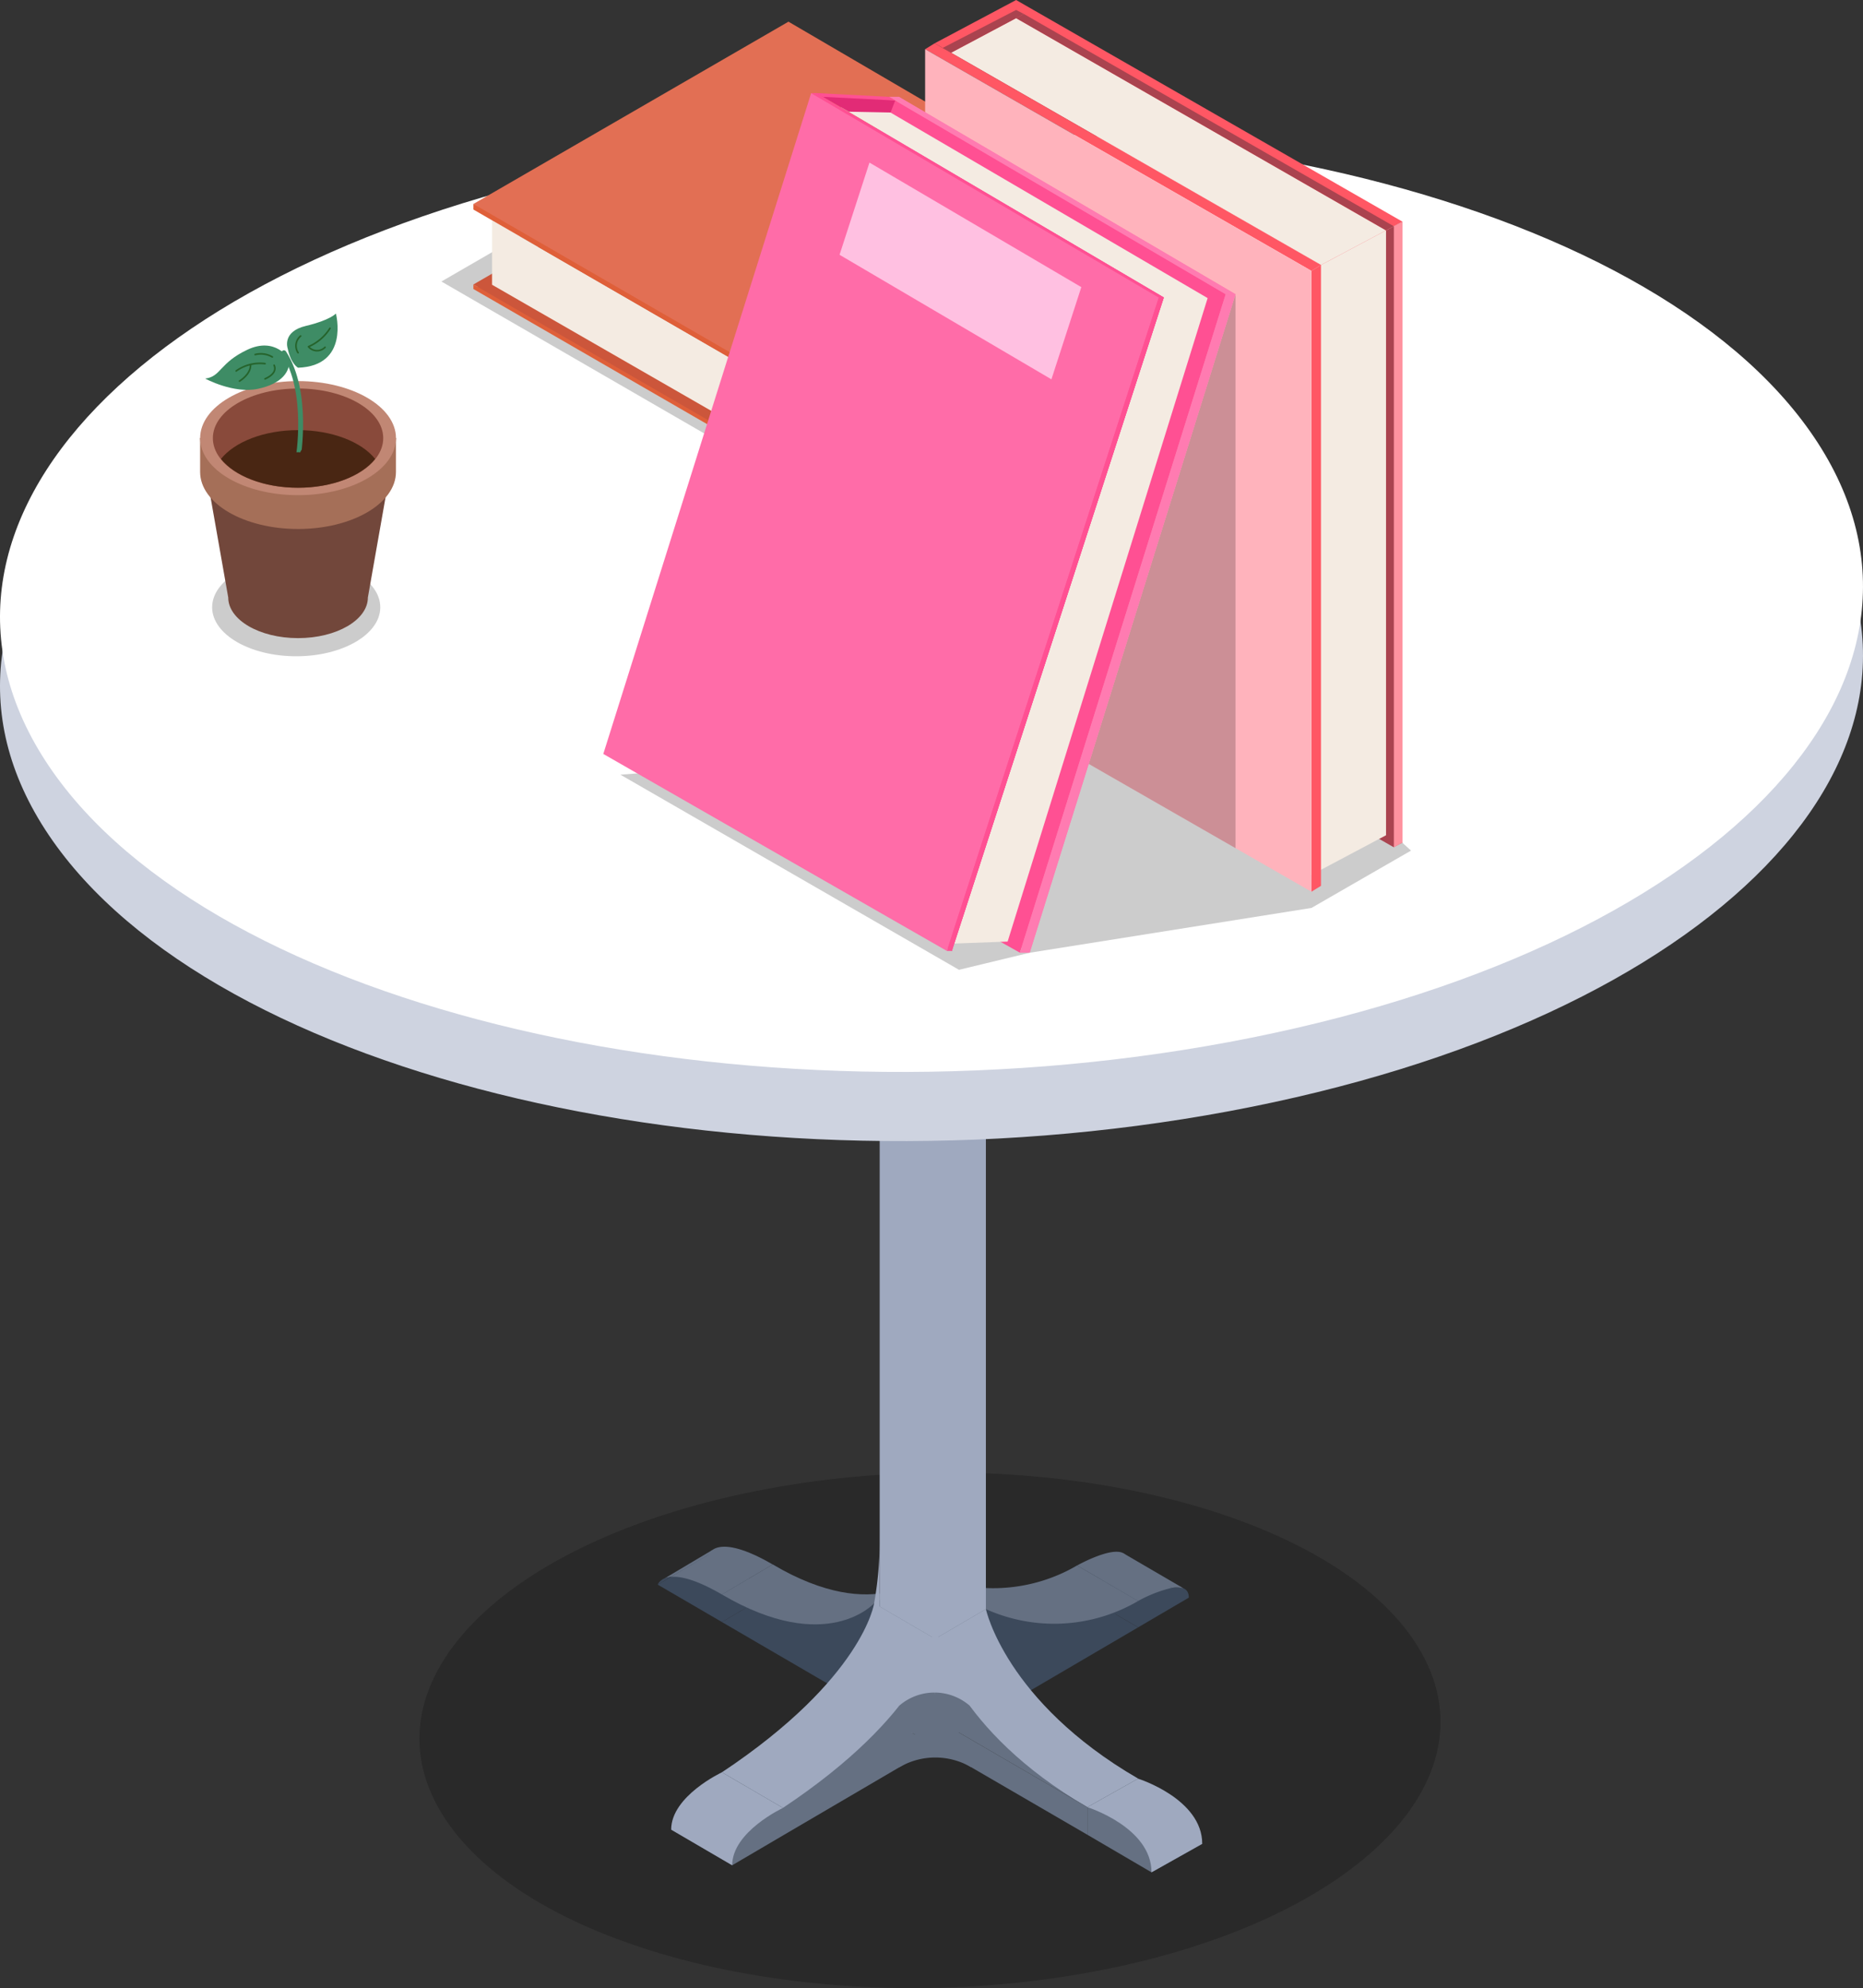 <svg id="Group_25434" data-name="Group 25434" xmlns="http://www.w3.org/2000/svg" xmlns:xlink="http://www.w3.org/1999/xlink" width="287" height="306.185" viewBox="0 0 287 306.185">
  <rect x="0" y="0" width="287" height="306.185" fill="#333333" stroke="none"/>
  <defs>
    <clipPath id="clip-path">
      <rect id="Rectangle_26880" data-name="Rectangle 26880" width="287" height="306.185" fill="none"/>
    </clipPath>
    <clipPath id="clip-path-2">
      <rect id="Rectangle_26854" data-name="Rectangle 26854" width="286.998" height="306.185" fill="none"/>
    </clipPath>
    <clipPath id="clip-path-3">
      <rect id="Rectangle_26853" data-name="Rectangle 26853" width="157.303" height="79.396" fill="none"/>
    </clipPath>
    <clipPath id="clip-path-5">
      <rect id="Rectangle_26855" data-name="Rectangle 26855" width="127.64" height="74.085" fill="none"/>
    </clipPath>
    <clipPath id="clip-path-6">
      <rect id="Rectangle_26856" data-name="Rectangle 26856" width="119.343" height="69.27" fill="none"/>
    </clipPath>
    <clipPath id="clip-path-8">
      <rect id="Rectangle_26858" data-name="Rectangle 26858" width="68.403" height="49.262" fill="none"/>
    </clipPath>
    <clipPath id="clip-path-9">
      <rect id="Rectangle_26859" data-name="Rectangle 26859" width="45.743" height="36.364" fill="none"/>
    </clipPath>
    <clipPath id="clip-path-10">
      <rect id="Rectangle_26860" data-name="Rectangle 26860" width="2.318" height="12.245" fill="none"/>
    </clipPath>
    <clipPath id="clip-path-11">
      <rect id="Rectangle_26861" data-name="Rectangle 26861" width="0.59" height="12.24" fill="none"/>
    </clipPath>
    <clipPath id="clip-path-12">
      <rect id="Rectangle_26862" data-name="Rectangle 26862" width="119.343" height="69.271" fill="none"/>
    </clipPath>
    <clipPath id="clip-path-14">
      <rect id="Rectangle_26864" data-name="Rectangle 26864" width="121.799" height="42.32" fill="none"/>
    </clipPath>
    <clipPath id="clip-path-15">
      <rect id="Rectangle_26865" data-name="Rectangle 26865" width="12.547" height="100.248" fill="none"/>
    </clipPath>
    <clipPath id="clip-path-16">
      <rect id="Rectangle_26866" data-name="Rectangle 26866" width="67.008" height="38.017" fill="none"/>
    </clipPath>
    <clipPath id="clip-path-17">
      <rect id="Rectangle_26867" data-name="Rectangle 26867" width="22.611" height="85.307" fill="none"/>
    </clipPath>
    <clipPath id="clip-path-18">
      <rect id="Rectangle_26868" data-name="Rectangle 26868" width="85.196" height="131.813" fill="none"/>
    </clipPath>
    <clipPath id="clip-path-20">
      <rect id="Rectangle_26870" data-name="Rectangle 26870" width="56.53" height="128.821" fill="none"/>
    </clipPath>
    <clipPath id="clip-path-21">
      <rect id="Rectangle_26871" data-name="Rectangle 26871" width="12.183" height="2.998" fill="none"/>
    </clipPath>
    <clipPath id="clip-path-22">
      <rect id="Rectangle_26872" data-name="Rectangle 26872" width="85.579" height="132.12" fill="none"/>
    </clipPath>
    <clipPath id="clip-path-25">
      <rect id="Rectangle_26875" data-name="Rectangle 26875" width="33.413" height="100.637" fill="none"/>
    </clipPath>
    <clipPath id="clip-path-26">
      <rect id="Rectangle_26876" data-name="Rectangle 26876" width="54.321" height="31.483" fill="none"/>
    </clipPath>
    <clipPath id="clip-path-27">
      <rect id="Rectangle_26877" data-name="Rectangle 26877" width="12.183" height="1.142" fill="none"/>
    </clipPath>
    <clipPath id="clip-path-28">
      <rect id="Rectangle_26878" data-name="Rectangle 26878" width="25.903" height="15.085" fill="none"/>
    </clipPath>
  </defs>
  <g id="Group_25433" data-name="Group 25433" clip-path="url(#clip-path)">
    <g id="Group_25358" data-name="Group 25358">
      <g id="Group_25357" data-name="Group 25357" clip-path="url(#clip-path-2)">
        <g id="Group_25356" data-name="Group 25356" transform="translate(64.615 226.789)" opacity="0.2" style="mix-blend-mode: normal;isolation: isolate">
          <g id="Group_25355" data-name="Group 25355">
            <g id="Group_25354" data-name="Group 25354" clip-path="url(#clip-path-3)">
              <path id="Path_5252" data-name="Path 5252" d="M175.284,103.435c13.86,20.533-8.265,43.395-49.419,51.067S40.11,151.744,26.25,131.211s8.265-43.395,49.419-51.067,85.755,2.758,99.615,23.291" transform="translate(-22.116 -77.625)"/>
            </g>
          </g>
        </g>
      </g>
    </g>
    <path id="Path_5253" data-name="Path 5253" d="M55.531,87.026l-.4-2.279L51.92,84.4,51.592,86.7l.906,1.823h3.395Z" transform="translate(99.14 162.176)" fill="#3c495b"/>
    <path id="Path_5254" data-name="Path 5254" d="M72.22,83.91,48.771,97.645l9.387,5.478L81.61,89.388Z" transform="translate(93.72 161.243)" fill="#3c495b"/>
    <path id="Path_5255" data-name="Path 5255" d="M72.22,82.521,48.771,96.256l9.387,5.478L81.61,88Z" transform="translate(93.72 158.574)" fill="#3c495b"/>
    <g id="Group_25432" data-name="Group 25432">
      <g id="Group_25431" data-name="Group 25431" clip-path="url(#clip-path-2)">
        <path id="Path_5256" data-name="Path 5256" d="M71.405,86.3l-6.8-3.959-7.8,4.572,9.39,5.475L74,87.815c0-1.493-1.169-1.75-2.6-1.51" transform="translate(109.142 158.237)" fill="#3c495b"/>
        <path id="Path_5257" data-name="Path 5257" d="M64.608,83.394c0-3.871-7.815.52-7.815.52l9.4,5.472a20.322,20.322,0,0,1,5.218-2.033Z" transform="translate(109.134 157.186)" fill="#657082"/>
        <path id="Path_5258" data-name="Path 5258" d="M58.171,89.245A25.652,25.652,0,0,0,81.619,88l-9.4-5.475a25.657,25.657,0,0,1-23.449,1.245Z" transform="translate(93.709 158.575)" fill="#657082"/>
        <path id="Path_5259" data-name="Path 5259" d="M68.438,87.248,59.264,81.9v1.829l7.4,3.445a3.819,3.819,0,0,1,1.771.079" transform="translate(113.882 157.372)" fill="#657082"/>
        <path id="Path_5260" data-name="Path 5260" d="M44.95,86.679,50.1,84.059v2.4l-1.735,3.211Z" transform="translate(86.377 161.528)" fill="#3c495b"/>
        <path id="Path_5261" data-name="Path 5261" d="M34.979,86.191l7.535-4.482-.4,1.131-5.972,3a3.051,3.051,0,0,0-1.166.348" transform="translate(67.216 157.013)" fill="#657082"/>
        <path id="Path_5262" data-name="Path 5262" d="M42.511,81.959l-7.83,4.6,9.887,5.758,7.83-4.6Z" transform="translate(66.644 157.492)" fill="#3c495b"/>
        <path id="Path_5263" data-name="Path 5263" d="M34.681,84.324l2.036-1.2c-1.7.155-2.036,1.2-2.036,1.2" transform="translate(66.643 159.73)" fill="#3c495b"/>
        <path id="Path_5264" data-name="Path 5264" d="M69.344,97.585,45.895,83.93l-7.83,4.6,23.449,13.656Z" transform="translate(73.146 161.28)" fill="#3c495b"/>
        <path id="Path_5265" data-name="Path 5265" d="M69.344,96.126,45.895,82.471l-7.83,4.6,23.449,13.656Z" transform="translate(73.146 158.476)" fill="#3c495b"/>
        <path id="Path_5266" data-name="Path 5266" d="M69.344,83.827s-7.286,8.14-23.449-1.356l-7.83,4.616c16.162,9.5,23.449,1.359,23.449,1.359Z" transform="translate(73.146 158.477)" fill="#657082"/>
        <path id="Path_5267" data-name="Path 5267" d="M41.174,82.761l-5.8,3.418c1.435-.131,3.833.377,7.85,2.708l7.833-4.616c-8.779-5.1-9.887-1.51-9.887-1.51" transform="translate(67.983 156.677)" fill="#657082"/>
        <path id="Path_5268" data-name="Path 5268" d="M54.11,31.716H46.385v170.5s.841,4.026,8.181,4.026,8.178-4.026,8.178-4.026V31.716Z" transform="translate(89.134 60.946)" fill="#9fa9bf"/>
        <path id="Path_5269" data-name="Path 5269" d="M61.514,90.179l9.4,5.478L47.47,109.391l-9.4-5.478Z" transform="translate(73.146 173.288)" fill="#657082"/>
        <path id="Path_5270" data-name="Path 5270" d="M61.514,88.725l9.4,5.478L47.47,107.937l-9.4-5.478Z" transform="translate(73.146 170.494)" fill="#657082"/>
        <line id="Line_26" data-name="Line 26" y1="4.248" transform="translate(156.475 257.432)" fill="none" stroke="#000" stroke-width="0.25"/>
        <path id="Path_5271" data-name="Path 5271" d="M46.091,101.061V84.516l9.4,5.475v16.548Z" transform="translate(88.568 162.406)" fill="#657082"/>
        <path id="Path_5272" data-name="Path 5272" d="M70.918,89.993s-1.642,11.523-23.449,26.032l-9.4-5.475c21.8-14.512,23.449-26.034,23.449-26.034Z" transform="translate(73.146 162.405)" fill="#9fa9bf"/>
        <path id="Path_5273" data-name="Path 5273" d="M44.789,107.742l7.821-4.59V98.915l-9.4-5.49v4.248l-7.815,4.578Z" transform="translate(68.006 179.528)" fill="#657082"/>
        <path id="Path_5274" data-name="Path 5274" d="M49.31,89.4l7.815-4.581V101.37l-7.815,4.578Z" transform="translate(94.755 162.995)" fill="#657082"/>
        <path id="Path_5275" data-name="Path 5275" d="M80.574,102.723,57.126,89.1,49.31,93.488l23.449,13.623Z" transform="translate(94.755 171.209)" fill="#657082"/>
        <path id="Path_5276" data-name="Path 5276" d="M49.31,89.4s3,14.024,23.449,25.923l7.815-4.391C60.12,99.039,57.125,84.822,57.125,84.822Z" transform="translate(94.755 162.995)" fill="#9fa9bf"/>
        <path id="Path_5277" data-name="Path 5277" d="M43.205,93.426s-7.815,3.652-7.815,8.826l9.4,5.49c0-5.177,7.815-8.826,7.815-8.826Z" transform="translate(68.006 179.528)" fill="#9fa9bf"/>
        <path id="Path_5278" data-name="Path 5278" d="M46.091,91.351a55.771,55.771,0,0,0,.862-10.392V92.552Z" transform="translate(88.569 155.572)" fill="#9fa9bf"/>
        <path id="Path_5279" data-name="Path 5279" d="M47.421,97.462l.129-.105a8.29,8.29,0,0,1,10.69.105l-5.3-11.485Z" transform="translate(91.125 165.214)" fill="#9fa9bf"/>
        <path id="Path_5280" data-name="Path 5280" d="M47.421,100.645h0a10.961,10.961,0,0,1,11.047-.02l.035.02L52.94,89.265Z" transform="translate(91.125 171.532)" fill="#657082"/>
        <path id="Path_5281" data-name="Path 5281" d="M49.31,90.6v4.248l23.449,13.626v-4.248Z" transform="translate(94.755 174.097)" fill="#657082"/>
        <path id="Path_5282" data-name="Path 5282" d="M57.336,102.4l9.878,5.785,7.815-4.391-9.878-5.975V93.761l-7.815,4.388Z" transform="translate(110.178 180.172)" fill="#657082"/>
        <path id="Path_5283" data-name="Path 5283" d="M57.336,98.149s9.878,3.1,9.878,10.033l7.815-4.388c0-6.93-9.878-10.033-9.878-10.033Z" transform="translate(110.177 180.172)" fill="#9fa9bf"/>
        <path id="Path_5284" data-name="Path 5284" d="M279.457,57.661c25.289,37.461-15.078,79.176-90.167,93.17S32.833,145.8,7.543,108.339,22.622,29.164,97.71,15.169,254.168,20.2,279.457,57.661" transform="translate(0 20.314)" fill="#ced3e0"/>
        <path id="Path_5285" data-name="Path 5285" d="M279.457,54.015c25.289,37.461-15.078,79.176-90.167,93.17S32.833,142.154,7.543,104.693,22.622,25.518,97.71,11.523s156.458,5.031,181.747,42.492" transform="translate(0 13.308)" fill="#fff"/>
        <g id="Group_25361" data-name="Group 25361" transform="translate(67.999 13.331)" opacity="0.2" style="mix-blend-mode: normal;isolation: isolate">
          <g id="Group_25360" data-name="Group 25360">
            <g id="Group_25359" data-name="Group 25359" clip-path="url(#clip-path-5)">
              <path id="Path_5286" data-name="Path 5286" d="M150.914,48.808l-51.4,29.841L23.275,34.588,75.192,4.563Z" transform="translate(-23.274 -4.563)"/>
            </g>
          </g>
        </g>
        <g id="Group_25364" data-name="Group 25364" transform="translate(72.926 16.438)" style="mix-blend-mode: normal;isolation: isolate">
          <g id="Group_25363" data-name="Group 25363">
            <g id="Group_25362" data-name="Group 25362" clip-path="url(#clip-path-6)">
              <path id="Path_5287" data-name="Path 5287" d="M144.3,47,96.243,74.9,24.961,33.7,73.5,5.626Z" transform="translate(-24.96 -5.626)" fill="#df5f39"/>
            </g>
          </g>
        </g>
        <g id="Group_25367" data-name="Group 25367" transform="translate(72.926 15.738)" style="mix-blend-mode: normal;isolation: isolate">
          <g id="Group_25366" data-name="Group 25366">
            <g id="Group_25365" data-name="Group 25365" clip-path="url(#clip-path-6)">
              <path id="Path_5288" data-name="Path 5288" d="M144.3,46.757l-48.06,27.9L24.961,33.463,73.5,5.387Z" transform="translate(-24.96 -5.387)" fill="#cc563b"/>
            </g>
          </g>
        </g>
        <g id="Group_25370" data-name="Group 25370" transform="translate(75.805 33.932)" style="mix-blend-mode: normal;isolation: isolate">
          <g id="Group_25369" data-name="Group 25369">
            <g id="Group_25368" data-name="Group 25368" clip-path="url(#clip-path-8)">
              <path id="Path_5289" data-name="Path 5289" d="M25.946,11.614v9.925l68.4,39.337V51.146Z" transform="translate(-25.946 -11.614)" fill="#f4ebe2"/>
            </g>
          </g>
        </g>
        <g id="Group_25373" data-name="Group 25373" transform="translate(144.208 46.83)" style="mix-blend-mode: normal;isolation: isolate">
          <g id="Group_25372" data-name="Group 25372">
            <g id="Group_25371" data-name="Group 25371" clip-path="url(#clip-path-9)">
              <path id="Path_5290" data-name="Path 5290" d="M49.359,52.392,95.1,25.825v-9.8L49.359,42.663Z" transform="translate(-49.359 -16.028)" fill="#f4ebe2"/>
            </g>
          </g>
        </g>
        <g id="Group_25376" data-name="Group 25376" transform="translate(189.951 45.563)" style="mix-blend-mode: normal;isolation: isolate">
          <g id="Group_25375" data-name="Group 25375">
            <g id="Group_25374" data-name="Group 25374" clip-path="url(#clip-path-10)">
              <path id="Path_5291" data-name="Path 5291" d="M67.333,15.6V27.84l-2.317-1.18v-9.8Z" transform="translate(-65.015 -15.595)" fill="#8e3c2c"/>
            </g>
          </g>
        </g>
        <path id="Path_5292" data-name="Path 5292" d="M24.961,15v.7l1-.123Z" transform="translate(47.965 28.817)" fill="#df5f39"/>
        <g id="Group_25379" data-name="Group 25379" transform="translate(191.679 45.563)" style="mix-blend-mode: normal;isolation: isolate">
          <g id="Group_25378" data-name="Group 25378">
            <g id="Group_25377" data-name="Group 25377" clip-path="url(#clip-path-11)">
              <path id="Path_5293" data-name="Path 5293" d="M65.607,27.539V15.914l.59-.318V27.834Z" transform="translate(-65.607 -15.595)" fill="#df5f39"/>
            </g>
          </g>
        </g>
        <g id="Group_25382" data-name="Group 25382" transform="translate(72.926 4.193)" style="mix-blend-mode: normal;isolation: isolate">
          <g id="Group_25381" data-name="Group 25381">
            <g id="Group_25380" data-name="Group 25380" clip-path="url(#clip-path-12)">
              <path id="Path_5294" data-name="Path 5294" d="M144.3,41.952l-.733.424L73.5,1.435,25.809,29.021l-.847-.362v.853L96.243,70.707l48.06-27.9-.009-.006.009.006Z" transform="translate(-24.96 -1.435)" fill="#df5f39"/>
            </g>
          </g>
        </g>
        <g id="Group_25385" data-name="Group 25385" transform="translate(72.926 3.339)" style="mix-blend-mode: normal;isolation: isolate">
          <g id="Group_25384" data-name="Group 25384">
            <g id="Group_25383" data-name="Group 25383" clip-path="url(#clip-path-12)">
              <path id="Path_5295" data-name="Path 5295" d="M24.961,29.22,96.242,70.414l48.06-27.9L73.5,1.143Z" transform="translate(-24.961 -1.143)" fill="#e26f54"/>
            </g>
          </g>
        </g>
        <g id="Group_25388" data-name="Group 25388" transform="translate(95.572 107.037)" opacity="0.2" style="mix-blend-mode: normal;isolation: isolate">
          <g id="Group_25387" data-name="Group 25387">
            <g id="Group_25386" data-name="Group 25386" clip-path="url(#clip-path-14)">
              <path id="Path_5296" data-name="Path 5296" d="M154.511,60.6l-15.338,8.829-43.4,6.9-10.9,2.629L32.712,48.907,60.058,46.83l44.116-10.193L148.8,55.4Z" transform="translate(-32.712 -36.636)"/>
            </g>
          </g>
        </g>
        <path id="Path_5297" data-name="Path 5297" d="M69.654,18.349v88.49l5.814-1.9,5.385,3.088,1.35-.716V11.685Z" transform="translate(133.848 22.454)" fill="#aa434f"/>
        <g id="Group_25391" data-name="Group 25391" transform="translate(200.975 35.052)" style="mix-blend-mode: normal;isolation: isolate">
          <g id="Group_25390" data-name="Group 25390">
            <g id="Group_25389" data-name="Group 25389" clip-path="url(#clip-path-15)">
              <path id="Path_5298" data-name="Path 5298" d="M81.337,105.58V12L68.789,18.662v93.582Z" transform="translate(-68.79 -11.997)" fill="#f4ebe2"/>
            </g>
          </g>
        </g>
        <path id="Path_5299" data-name="Path 5299" d="M108.8,40.809,49.284,6.67,61.829,0l59.516,34.136Z" transform="translate(94.704 0.001)" fill="#ff5764"/>
        <g id="Group_25394" data-name="Group 25394" transform="translate(146.514 2.793)" style="mix-blend-mode: normal;isolation: isolate">
          <g id="Group_25393" data-name="Group 25393">
            <g id="Group_25392" data-name="Group 25392" clip-path="url(#clip-path-16)">
              <path id="Path_5300" data-name="Path 5300" d="M50.148,6.285l56.986,32.687,10.021-5.326L60.17.956Z" transform="translate(-50.148 -0.956)" fill="#f4ebe2"/>
            </g>
          </g>
        </g>
        <path id="Path_5301" data-name="Path 5301" d="M50.25,2.283l-1.47.909,59.513,34.139,1.47-.909Z" transform="translate(93.737 4.387)" fill="#ff5764"/>
        <path id="Path_5302" data-name="Path 5302" d="M69.15,14.877v95.616l1.47-.906V13.968Z" transform="translate(132.88 26.841)" fill="#ff5764"/>
        <path id="Path_5303" data-name="Path 5303" d="M73.5,12.389v95.651l1.323-.73V11.685Z" transform="translate(141.229 22.454)" fill="#ff929f"/>
        <path id="Path_5304" data-name="Path 5304" d="M54.782.739l56.986,32.687-1.2.637L53.578,1.376Z" transform="translate(102.956 1.419)" fill="#aa434f"/>
        <path id="Path_5305" data-name="Path 5305" d="M108.294,132.351V36.735L48.78,2.593V98.212Z" transform="translate(93.737 4.983)" fill="#ffb3bc"/>
        <path id="Path_5306" data-name="Path 5306" d="M62.22,1.15l-1.2-.625L49.707,6.371,51,7.113Z" transform="translate(95.517 1.008)" fill="#aa434f"/>
        <g id="Group_25397" data-name="Group 25397" transform="translate(167.718 45.314)" opacity="0.2" style="mix-blend-mode: normal;isolation: isolate">
          <g id="Group_25396" data-name="Group 25396">
            <g id="Group_25395" data-name="Group 25395" clip-path="url(#clip-path-17)">
              <path id="Path_5307" data-name="Path 5307" d="M80.017,15.51v85.308L57.406,87.846Z" transform="translate(-57.406 -15.51)"/>
            </g>
          </g>
        </g>
        <g id="Group_25400" data-name="Group 25400" transform="translate(105.133 14.913)" style="mix-blend-mode: normal;isolation: isolate">
          <g id="Group_25399" data-name="Group 25399">
            <g id="Group_25398" data-name="Group 25398" clip-path="url(#clip-path-18)">
              <path id="Path_5308" data-name="Path 5308" d="M89.482,136.918l-53.5-30.034L69.308,5.1l51.873,30.4Z" transform="translate(-35.985 -5.105)" fill="#ff7eaa"/>
            </g>
          </g>
        </g>
        <g id="Group_25403" data-name="Group 25403" transform="translate(103.623 14.913)" style="mix-blend-mode: normal;isolation: isolate">
          <g id="Group_25402" data-name="Group 25402">
            <g id="Group_25401" data-name="Group 25401" clip-path="url(#clip-path-18)">
              <path id="Path_5309" data-name="Path 5309" d="M88.965,136.918l-53.5-30.034L68.791,5.1l51.873,30.4Z" transform="translate(-35.468 -5.105)" fill="#ff5093"/>
            </g>
          </g>
        </g>
        <g id="Group_25406" data-name="Group 25406" transform="translate(129.51 16.498)" style="mix-blend-mode: normal;isolation: isolate">
          <g id="Group_25405" data-name="Group 25405">
            <g id="Group_25404" data-name="Group 25404" clip-path="url(#clip-path-20)">
              <path id="Path_5310" data-name="Path 5310" d="M61.814,134.467l8.23-.307,30.814-99.1L50.578,5.647H44.328L94.1,34.966Z" transform="translate(-44.328 -5.646)" fill="#f4ebe2"/>
            </g>
          </g>
        </g>
        <g id="Group_25409" data-name="Group 25409" transform="translate(125.727 14.335)" style="mix-blend-mode: normal;isolation: isolate">
          <g id="Group_25408" data-name="Group 25408">
            <g id="Group_25407" data-name="Group 25407" clip-path="url(#clip-path-21)">
              <path id="Path_5311" data-name="Path 5311" d="M43.034,4.907,55.217,6.049,54.5,7.9l-6.436-.126Z" transform="translate(-43.034 -4.907)" fill="#e22b76"/>
            </g>
          </g>
        </g>
        <path id="Path_5312" data-name="Path 5312" d="M98.745,35.506h1.51L48.385,5.1h-1.51Z" transform="translate(90.074 9.808)" fill="#ff7bb1"/>
        <path id="Path_5313" data-name="Path 5313" d="M85.478,15.51h1.51l-31.7,101.412h-1.51Z" transform="translate(103.341 29.804)" fill="#ff7bb1"/>
        <g id="Group_25412" data-name="Group 25412" transform="translate(93.704 14.335)" style="mix-blend-mode: normal;isolation: isolate">
          <g id="Group_25411" data-name="Group 25411">
            <g id="Group_25410" data-name="Group 25410" clip-path="url(#clip-path-22)">
              <path id="Path_5314" data-name="Path 5314" d="M85,137.027,32.073,106.687,64.094,4.906,117.65,36.39Z" transform="translate(-32.072 -4.907)" fill="#ff5093"/>
            </g>
          </g>
        </g>
        <g id="Group_25415" data-name="Group 25415" transform="translate(93.704 14.335)" style="mix-blend-mode: normal;isolation: isolate">
          <g id="Group_25414" data-name="Group 25414">
            <g id="Group_25413" data-name="Group 25413" clip-path="url(#clip-path-22)">
              <path id="Path_5315" data-name="Path 5315" d="M85,137.027,32.073,106.687,64.094,4.906,117.65,36.39Z" transform="translate(-32.072 -4.907)" fill="#ff5093"/>
            </g>
          </g>
        </g>
        <g id="Group_25418" data-name="Group 25418" transform="translate(92.938 14.335)" style="mix-blend-mode: normal;isolation: isolate">
          <g id="Group_25417" data-name="Group 25417">
            <g id="Group_25416" data-name="Group 25416" clip-path="url(#clip-path-22)">
              <path id="Path_5316" data-name="Path 5316" d="M84.742,137.027,31.811,106.687,63.835,4.906,117.388,36.39Z" transform="translate(-31.809 -4.907)" fill="#ff6ca8"/>
            </g>
          </g>
        </g>
        <g id="Group_25421" data-name="Group 25421" transform="translate(145.87 45.818)" style="mix-blend-mode: normal;isolation: isolate">
          <g id="Group_25420" data-name="Group 25420">
            <g id="Group_25419" data-name="Group 25419" clip-path="url(#clip-path-25)">
              <path id="Path_5317" data-name="Path 5317" d="M82.574,15.683h.765L50.694,116.32h-.765Z" transform="translate(-49.927 -15.683)" fill="#ff5093"/>
            </g>
          </g>
        </g>
        <g id="Group_25424" data-name="Group 25424" transform="translate(124.961 14.335)" style="mix-blend-mode: normal;isolation: isolate">
          <g id="Group_25423" data-name="Group 25423">
            <g id="Group_25422" data-name="Group 25422" clip-path="url(#clip-path-26)">
              <path id="Path_5318" data-name="Path 5318" d="M42.771,4.907h.765L97.093,36.39h-.765Z" transform="translate(-42.771 -4.907)" fill="#ff5093"/>
            </g>
          </g>
        </g>
        <g id="Group_25427" data-name="Group 25427" transform="translate(125.727 14.335)" style="mix-blend-mode: normal;isolation: isolate">
          <g id="Group_25426" data-name="Group 25426">
            <g id="Group_25425" data-name="Group 25425" clip-path="url(#clip-path-27)">
              <path id="Path_5319" data-name="Path 5319" d="M43.034,4.907l1.011.578,11.172.564-.964-.564Z" transform="translate(-43.034 -4.907)" fill="#ff5093"/>
            </g>
          </g>
        </g>
        <path id="Path_5320" data-name="Path 5320" d="M44.268,22.774l4.607-14.2L81.513,27.755l-4.607,14.2Z" transform="translate(85.067 16.466)" fill="#ffc0e1"/>
        <g id="Group_25430" data-name="Group 25430" transform="translate(32.681 85.984)" opacity="0.2" style="mix-blend-mode: normal;isolation: isolate">
          <g id="Group_25429" data-name="Group 25429">
            <g id="Group_25428" data-name="Group 25428" clip-path="url(#clip-path-28)">
              <path id="Path_5321" data-name="Path 5321" d="M37.089,36.974c0,4.166-5.8,7.544-12.951,7.544S11.186,41.14,11.186,36.974s5.8-7.544,12.951-7.544,12.951,3.377,12.951,7.544" transform="translate(-11.186 -29.431)"/>
            </g>
          </g>
        </g>
        <path id="Path_5322" data-name="Path 5322" d="M10.553,23.1,14.88,47.632c0,3.459,4.818,6.264,10.757,6.264s10.757-2.8,10.757-6.264L40.722,23.1Z" transform="translate(20.279 44.381)" fill="#72473b"/>
        <path id="Path_5323" data-name="Path 5323" d="M37.724,25.448c-2.749-2.159-7.12-3.576-12.087-3.576s-9.34,1.417-12.087,3.576h-3v5.209c0,4.853,6.752,8.785,15.084,8.785s15.084-3.932,15.084-8.785V25.448Z" transform="translate(20.279 42.029)" fill="#a56f58"/>
        <path id="Path_5324" data-name="Path 5324" d="M40.722,28.874c0,4.853-6.755,8.785-15.084,8.785s-15.084-3.932-15.084-8.785,6.752-8.785,15.084-8.785,15.084,3.932,15.084,8.785" transform="translate(20.279 38.603)" fill="#c18774"/>
        <path id="Path_5325" data-name="Path 5325" d="M37.469,28.123c0,4.222-5.875,7.643-13.121,7.643s-13.124-3.421-13.124-7.643S17.1,20.48,24.348,20.48,37.469,23.9,37.469,28.123" transform="translate(21.568 39.355)" fill="#894a3b"/>
        <path id="Path_5326" data-name="Path 5326" d="M23.527,22.674c-5.274,0-9.79,1.823-11.876,4.438,2.086,2.612,6.6,4.435,11.876,4.435s9.79-1.823,11.876-4.435c-2.086-2.615-6.6-4.438-11.876-4.438" transform="translate(22.389 43.571)" fill="#492613"/>
        <path id="Path_5327" data-name="Path 5327" d="M17.148,34.952s1.785-10.281-2.177-16.358" transform="translate(28.768 35.73)" fill="none" stroke="#3e8c65" stroke-linecap="round" stroke-width="0.75"/>
        <path id="Path_5328" data-name="Path 5328" d="M18.3,25.324a2.039,2.039,0,1,1-2.039-2.039A2.039,2.039,0,0,1,18.3,25.324" transform="translate(27.331 44.745)" fill="#492613"/>
        <path id="Path_5329" data-name="Path 5329" d="M18.372,25.441a1.6,1.6,0,1,1-1.6-1.6,1.6,1.6,0,0,1,1.6,1.6" transform="translate(29.145 45.805)" fill="#492613"/>
        <path id="Path_5330" data-name="Path 5330" d="M18.091,24.736a1.144,1.144,0,1,1-1.145-1.145,1.145,1.145,0,0,1,1.145,1.145" transform="translate(30.367 45.333)" fill="#492613"/>
        <path id="Path_5331" data-name="Path 5331" d="M23.731,20.261s-2.089-3.442-6.416-1.4S13.277,23,10.82,23.306c0,0,4.359,2.369,8.113,1.578s5.066-2.735,4.8-4.622" transform="translate(20.792 35.001)" fill="#3e8c65"/>
        <path id="Path_5332" data-name="Path 5332" d="M15.229,21.883s-.894-2.577,2.811-3.45,4.625-1.9,4.625-1.9,2.13,8.043-5.832,8.341c0,0-1.1-.538-1.6-2.986" transform="translate(29.083 31.76)" fill="#3e8c65"/>
        <path id="Path_5333" data-name="Path 5333" d="M16.1,19.123a3.528,3.528,0,0,0-2.647-.365" transform="translate(25.849 35.85)" fill="none" stroke="#25632b" stroke-linecap="round" stroke-width="0.25"/>
        <path id="Path_5334" data-name="Path 5334" d="M15.372,19.254s.73,1.157-1.4,2.1" transform="translate(26.851 36.999)" fill="none" stroke="#25632b" stroke-linecap="round" stroke-width="0.25"/>
        <path id="Path_5335" data-name="Path 5335" d="M16.9,19.205a6.319,6.319,0,0,0-4.444,1.125" transform="translate(23.928 36.802)" fill="none" stroke="#25632b" stroke-linecap="round" stroke-width="0.25"/>
        <path id="Path_5336" data-name="Path 5336" d="M12.629,21.768s1.785-1.034,1.7-2.553" transform="translate(24.268 36.924)" fill="none" stroke="#25632b" stroke-linecap="round" stroke-width="0.25"/>
        <path id="Path_5337" data-name="Path 5337" d="M15.93,20.289a1.949,1.949,0,0,1,.4-2.577" transform="translate(29.986 34.036)" fill="none" stroke="#25632b" stroke-linecap="round" stroke-width="0.25"/>
        <path id="Path_5338" data-name="Path 5338" d="M18.821,20.228a1.719,1.719,0,0,1-2.556-.091,7.33,7.33,0,0,0,3.316-2.831" transform="translate(31.255 33.255)" fill="none" stroke="#25632b" stroke-linecap="round" stroke-linejoin="round" stroke-width="0.25"/>
      </g>
    </g>
  </g>
</svg>
